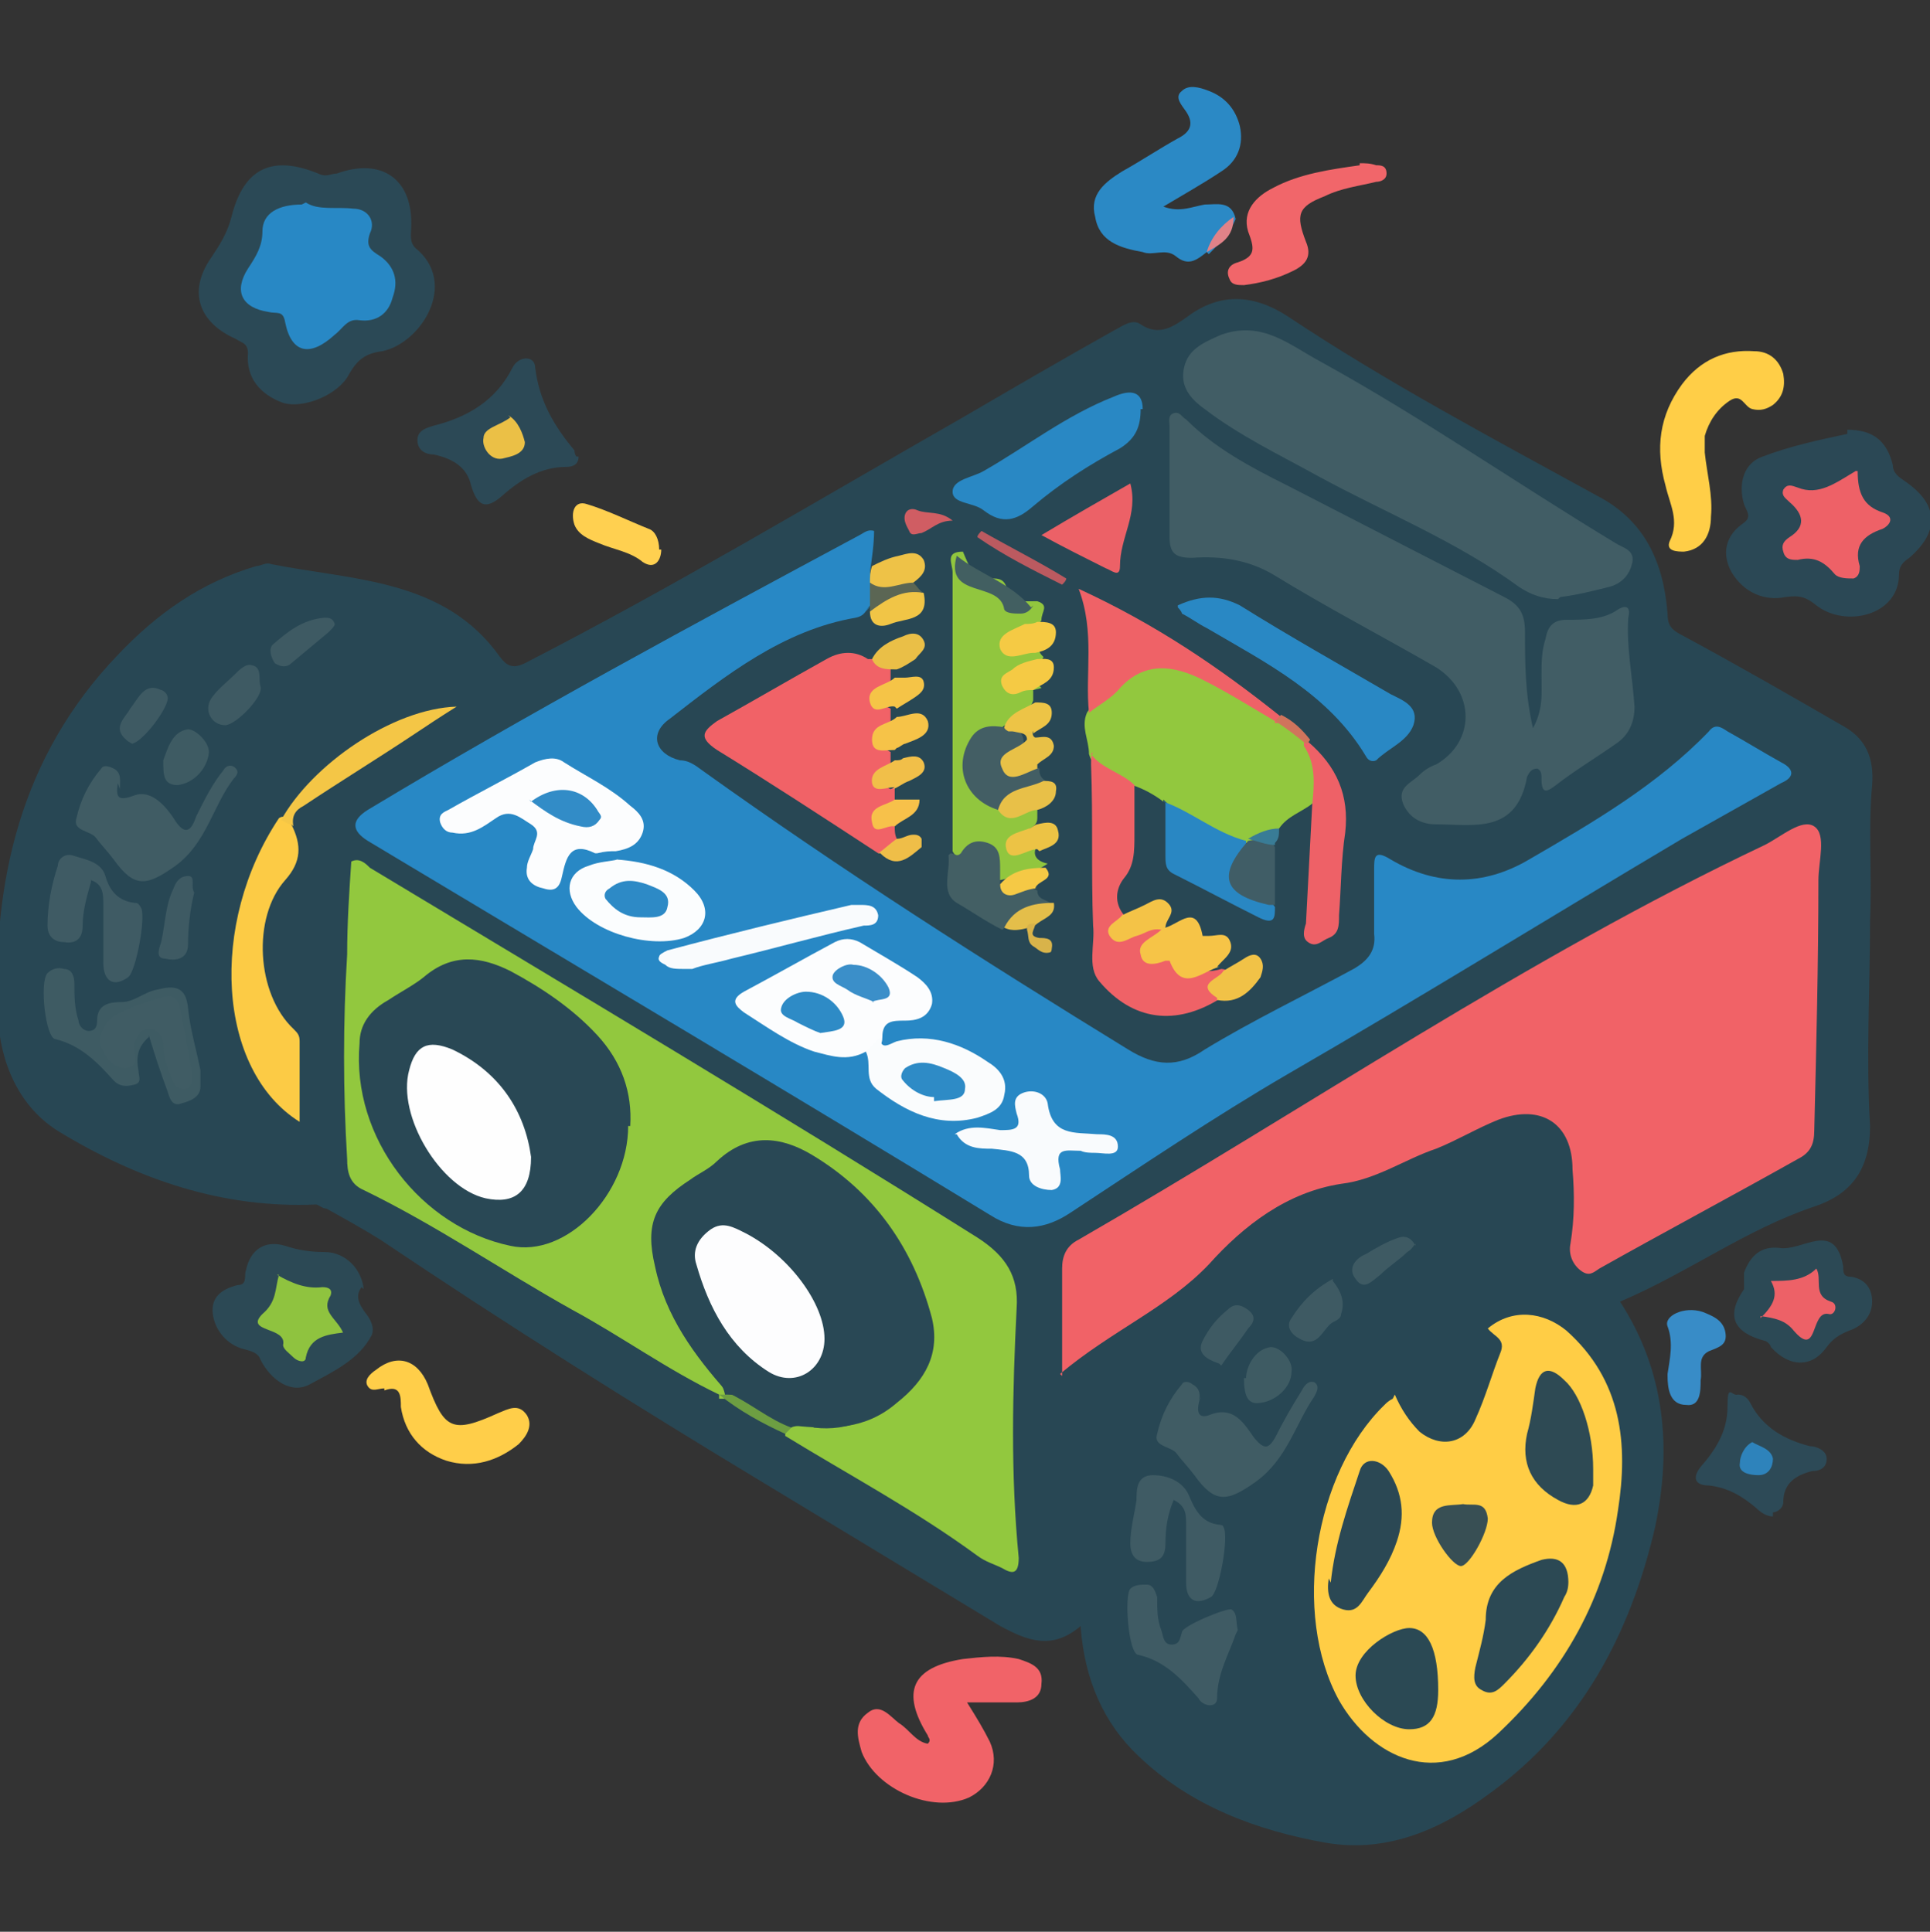 <?xml version="1.0" encoding="UTF-8"?>
<svg id="Layer_2" xmlns="http://www.w3.org/2000/svg" width="93.4" height="93.5" version="1.1" viewBox="0 0 93.4 93.5">
  <rect x="0" y="0" width="93.4" height="93.5" fill="#333333" stroke="none"/>
  <!-- Generator: Adobe Illustrator 29.5.1, SVG Export Plug-In . SVG Version: 2.1.0 Build 141)  -->
  <defs>
    <style>
      .st0 {
        fill: #388cc7;
      }

      .st1 {
        fill: #384f54;
      }

      .st2 {
        fill: #eec247;
      }

      .st3 {
        fill: #e8c147;
      }

      .st4 {
        fill: #f1c546;
      }

      .st5 {
        fill: #ffce49;
      }

      .st6 {
        fill: #397c96;
      }

      .st7 {
        fill: #f16368;
      }

      .st8 {
        fill: #2b89c5;
      }

      .st9 {
        fill: #2888c5;
      }

      .st10 {
        fill: #ef6267;
      }

      .st11 {
        fill: #425f61;
      }

      .st12 {
        fill: #ecc345;
      }

      .st13 {
        fill: #f1bf49;
      }

      .st14 {
        fill: #d05d63;
      }

      .st15 {
        fill: #edc446;
      }

      .st16 {
        fill: #405d66;
      }

      .st17 {
        fill: #2b4854;
      }

      .st18 {
        fill: #2b4954;
      }

      .st19 {
        fill: #f4c347;
      }

      .st20 {
        fill: #435f64;
      }

      .st21 {
        fill: #294855;
      }

      .st22 {
        fill: #2c4955;
      }

      .st23 {
        fill: #5b6654;
      }

      .st24 {
        fill: #ee6167;
      }

      .st25 {
        fill: #ffcd45;
      }

      .st26 {
        fill: #3f5b64;
      }

      .st27 {
        fill: #efbe48;
      }

      .st28 {
        fill: #2e4a54;
      }

      .st29 {
        fill: #e18288;
      }

      .st30 {
        fill: #f16267;
      }

      .st31 {
        fill: #3b8fc9;
      }

      .st32 {
        fill: #f5c945;
      }

      .st33 {
        fill: #8fc33f;
      }

      .st34 {
        fill: #2d4a57;
      }

      .st35 {
        fill: #405c64;
      }

      .st36 {
        fill: #d0745c;
      }

      .st37 {
        fill: #6d9e42;
      }

      .st38 {
        fill: #2987c3;
      }

      .st39 {
        fill: #f1c247;
      }

      .st40 {
        fill: #2c4956;
      }

      .st41 {
        fill: #fbfdfe;
      }

      .st42 {
        fill: #2d8ac6;
      }

      .st43 {
        fill: #92c83e;
      }

      .st44 {
        fill: #2988c4;
      }

      .st45 {
        fill: #f6c447;
      }

      .st46 {
        fill: #415d65;
      }

      .st47 {
        fill: #ed6167;
      }

      .st48 {
        fill: #eabf47;
      }

      .st49 {
        fill: #ffce47;
      }

      .st50 {
        fill: #fafcfd;
      }

      .st51 {
        fill: #e4be4a;
      }

      .st52 {
        fill: #d8b34a;
      }

      .st53 {
        fill: #f5c447;
      }

      .st54 {
        fill: #284754;
      }

      .st55 {
        fill: #ffd050;
      }

      .st56 {
        fill: #fdfdfe;
      }

      .st57 {
        fill: #fccb45;
      }

      .st58 {
        fill: #f9fbfd;
      }

      .st59 {
        fill: #f4c646;
      }

      .st60 {
        fill: #2b4956;
      }

      .st61 {
        fill: #ec6167;
      }

      .st62 {
        fill: #f5ca44;
      }

      .st63 {
        fill: #2e83bb;
      }

      .st64 {
        fill: #2b4855;
      }

      .st65 {
        fill: #435e64;
      }

      .st66 {
        fill: #328cc7;
      }

      .st67 {
        fill: #fefefe;
      }

      .st68 {
        fill: #3e5a63;
      }

      .st69 {
        fill: #f6c348;
      }

      .st70 {
        fill: #f7c14a;
      }

      .st71 {
        fill: #bb5a60;
      }

      .st72 {
        fill: #2c4954;
      }

      .st73 {
        fill: #3e5b63;
      }

      .st74 {
        fill: #fcfdfe;
      }

      .st75 {
        fill: #91c63e;
      }

      .st76 {
        fill: #f1666a;
      }

      .st77 {
        fill: #e8c048;
      }

      .st78 {
        fill: #ebc046;
      }

      .st79 {
        fill: #2e8bc6;
      }
    </style>
  </defs>
  <g id="Layer_1-2">
    <g>
      <path class="st54" d="M52.3,78.7c-1.4,1.2-2.6.7-3.9,0-3.8-2.3-7.6-4.6-11.4-6.9-6.3-3.8-12.5-7.7-18.6-11.8-.8-.5-1.7-1-2.6-1.5-.2,0-.4-.2-.5-.2-4.5.2-8.6-1.2-12.4-3.5-2-1.2-2.9-3.4-3-5.6-.3-6.5,1.1-12.6,5.8-17.5,1.9-2,4-3.5,6.7-4.3.2,0,.5-.2.7-.1,4,.8,8.4.7,11.1,4.5.3.4.6.6,1.2.3,7.2-3.7,14.2-7.9,21.2-11.9,2.4-1.4,4.8-2.8,7.3-4.2.4-.2.9-.6,1.3-.3.9.6,1.6.1,2.3-.4,1.5-1.1,3.1-1.1,4.8,0,4.8,3.2,9.9,5.9,15,8.7,2.3,1.2,3.2,3.2,3.4,5.7,0,.6.2.8.8,1.1,2.6,1.4,5.2,2.9,7.8,4.4,1,.6,1.4,1.5,1.3,2.8-.2,2.1,0,4.3-.1,6.5,0,3.3-.2,6.7,0,10,0,2.1-.9,3.3-2.7,3.9-3.3,1.1-6.1,3.2-9.4,4.6,2.2,3.4,2.5,7.1,1.7,10.9-1.2,5.2-3.6,9.7-8,12.9-2.3,1.7-4.9,2.9-7.9,2.4-3.4-.6-6.6-1.8-9.1-4.2-1.7-1.6-2.6-3.7-2.8-6.2h0Z"/>
      <path class="st60" d="M19.9,11c0,.3-.1.7.2,1,2.1,1.7.3,4.6-1.6,5-.8.1-1.2.4-1.6,1.1-.5,1-2.2,1.7-3.2,1.4-1.1-.4-1.8-1.2-1.7-2.4,0-.5-.3-.5-.6-.7-1.8-.8-2.3-2.3-1.2-3.9.4-.6.8-1.2,1-2,.6-2.4,2-3,4.2-2.1.4.2.6,0,.9,0,2.2-.8,3.7.3,3.6,2.6h0Z"/>
      <path class="st64" d="M89.4,20.8c1.2,0,1.9.5,2.2,1.7,0,.4.3.6.6.8,1.6,1.1,1.7,2.4.2,3.7-.3.2-.5.4-.5.8,0,2-2.6,2.6-4,1.5-.5-.4-.8-.5-1.5-.4-1,.2-2-.2-2.6-1.2-.5-.9-.3-1.8.6-2.4.4-.3.1-.6,0-.9-.3-1,0-2,.9-2.3,1.3-.5,2.7-.8,4.1-1.1h0Z"/>
      <path class="st7" d="M46.8,82.4c.5.8.8,1.3,1.1,1.9.5,1.1,0,2.2-1,2.7-1.8.8-4.5-.4-5.2-2.2-.2-.7-.4-1.4.3-1.9.6-.5,1.1.2,1.5.5.5.3.8.9,1.4,1,.2-.2,0-.3,0-.4-1.3-2.1-.8-3.3,1.7-3.7.9-.1,1.8-.2,2.7,0,.6.2,1.2.4,1.1,1.2,0,.7-.6.9-1.2.9-.7,0-1.5,0-2.4,0h0Z"/>
      <path class="st8" d="M58.4,12.2c-.5.4-.9.7-1.5.2-.5-.4-1.1,0-1.6-.2-1.1-.2-2.1-.5-2.3-1.7-.3-1.1.5-1.7,1.3-2.2.9-.5,1.8-1.1,2.7-1.6.6-.3.8-.7.4-1.3-.2-.3-.6-.7-.2-1,.3-.3.8-.2,1.3,0,.8.3,1.3.9,1.5,1.7.2.9-.1,1.7-.9,2.2-.9.6-1.8,1.1-2.8,1.7.8.3,1.4,0,2-.1.6,0,1.3-.2,1.5.7-.3.7-.8,1.2-1.3,1.7h0Z"/>
      <path class="st22" d="M17.5,62.3c-.4.5,0,1,.3,1.4.2.3.3.6.2.9-.6,1.2-1.9,1.8-3,2.4-.9.5-1.9-.2-2.4-1.2-.1-.3-.4-.4-.8-.5-.8-.2-1.4-.9-1.5-1.7-.1-.8.4-1.2,1.2-1.4.5,0,.3-.5.4-.7.2-1,.9-1.5,1.9-1.2.6.2,1.2.3,1.9.3,1,0,1.8.8,1.9,1.8h0Z"/>
      <path class="st49" d="M82.5,21.9c.1,1,.4,2.1.3,3.1,0,.9-.4,1.6-1.3,1.7-.3,0-.9,0-.7-.5.5-1,0-1.8-.2-2.7-.5-1.8-.3-3.4.8-4.9.9-1.2,2.1-1.7,3.5-1.6.7,0,1.2.4,1.4,1.1.1.6,0,1.1-.5,1.5-.3.2-.6.3-1,.2-.4-.1-.5-.8-1.1-.4-.6.4-1,1-1.2,1.7,0,.2,0,.4,0,.6h0Z"/>
      <path class="st40" d="M28,22.1c0,.4-.3.5-.6.5-1.2,0-2.2.6-3.1,1.4-.8.7-1.2.5-1.5-.5-.2-.9-.9-1.3-1.8-1.5-.4,0-.8-.2-.8-.7s.5-.6.8-.7c1.6-.4,3-1.2,3.8-2.8.3-.6,1.1-.6,1.1,0,.2,1.6.9,2.8,1.9,4,0,0,0,.2.1.3Z"/>
      <path class="st22" d="M84.4,62.1c0-.2,0-.3,0-.5.3-.8.8-1.3,1.7-1.2,1.1.2,2.7-1.4,3.1.9,0,.3,0,.5.4.5.6.1,1,.5,1,1.2,0,.7-.5,1.2-1.1,1.4-.5.2-.8.4-1.1.8-.7,1-1.8,1-2.7,0,0-.1-.2-.3-.3-.3-1.5-.4-1.9-1.2-1-2.5,0,0,0-.3,0-.5h0Z"/>
      <path class="st34" d="M85.8,73.4c-.3,0-.6-.2-.8-.4-.7-.6-1.4-1-2.3-1.1-.7,0-.8-.4-.4-.9.7-.8,1.3-1.7,1.3-2.9s.2-.5.5-.6c.3,0,.5.2.6.4.6,1.2,1.7,1.8,2.9,2.1.3,0,.8.2.8.6,0,.5-.4.6-.7.6-.8.2-1.4.6-1.4,1.5,0,.3-.3.5-.5.5h0Z"/>
      <path class="st76" d="M65.8,7.9c.3,0,.5,0,.8.1.2,0,.5,0,.5.4,0,.3-.3.4-.5.4-.8.2-1.7.3-2.5.7-1.3.5-1.4.9-.9,2.2.3.7,0,1.1-.6,1.4-.8.4-1.6.6-2.4.7-.3,0-.6,0-.7-.3-.2-.4,0-.7.4-.8.9-.3.8-.7.5-1.5-.3-1,.4-1.7,1.2-2.1,1.3-.7,2.8-.9,4.2-1.1h0Z"/>
      <path class="st5" d="M18.6,67.2c-.3,0-.6.2-.8-.1-.2-.3.1-.6.4-.8,1-.8,2-.5,2.5.7.8,2.2,1.2,2.4,3.4,1.4.5-.2,1-.5,1.4.1.3.5,0,1-.4,1.4-1,.8-2.2,1.2-3.5.8-1.2-.4-2-1.3-2.2-2.6,0-.5,0-1.1-.8-.8h0Z"/>
      <path class="st0" d="M80.7,66.5c.1-.7.3-1.5,0-2.3-.2-.5.8-1,1.7-.7.5.2,1,.4,1.1,1,.1.6-.3.7-.8.9-.6.3-.3.9-.4,1.4,0,.5,0,1.3-.7,1.2-.8,0-.9-.8-.9-1.4Z"/>
      <path class="st55" d="M32,26.6c0,.5-.3,1-.9.6-.6-.5-1.4-.6-2.1-.9-.5-.2-1-.4-1.2-.9-.2-.6,0-1.2.6-1,1,.3,2,.8,3,1.2.3.1.5.5.5,1Z"/>
      <path class="st29" d="M58.4,12.2c.2-.7.7-1.3,1.3-1.7,0,1-.6,1.3-1.3,1.7Z"/>
      <path class="st9" d="M42.1,29.3c-.2.2-.2.5-.7.6-3.5.6-6.3,2.8-9,4.9-1,.7-.7,1.7.5,2,.4,0,.7.2,1.1.5,6.7,4.8,13.6,9.2,20.6,13.5,1.3.8,2.4.9,3.7,0,2.3-1.4,4.8-2.6,7.2-3.9.7-.4,1.1-.9,1-1.7,0-1,0-2.1,0-3.1,0-.6,0-1,.8-.5,2.2,1.3,4.5,1.3,6.7,0,3.1-1.8,6.2-3.6,8.7-6.2.3-.4.6-.2.9,0,.9.5,1.7,1,2.6,1.5.6.3.7.7,0,1-1.6.9-3.2,1.8-4.8,2.7-6.4,3.8-12.7,7.7-19.1,11.4-3.6,2.1-7,4.4-10.5,6.7-1.2.8-2.5,1-3.9.1-10-6.1-20.1-12.1-30.1-18.1-.8-.5-.8-1,0-1.5,7.8-4.7,15.8-9,23.8-13.3.2-.1.4-.3.7-.2,0,.6-.1,1.3-.2,2,.1.3.1.6.1.9,0,.4,0,.7-.3,1Z"/>
      <path class="st30" d="M51.4,66.6v-5.2c0-.6.2-1.1.8-1.4,11.1-6.4,21.6-13.6,33.2-19.1.8-.4,1.8-1.3,2.4-.9.6.4.2,1.7.2,2.6,0,4-.1,8-.2,12.1,0,.7-.2,1.1-.8,1.4-3.2,1.8-6.4,3.5-9.6,5.3-.3.2-.5.4-.9.1-.4-.3-.6-.8-.5-1.3.2-1.2.2-2.4.1-3.6,0-2.2-1.5-3.2-3.6-2.4-1,.4-2,1-3,1.4-1.5.5-2.9,1.5-4.6,1.7-2.6.4-4.7,2-6.4,3.9-2,2.1-4.7,3.2-7.2,5.3h0Z"/>
      <path class="st43" d="M34.8,67.5c-2.5-1.2-4.7-2.8-7.1-4.1-3.4-1.9-6.6-4.1-10.1-5.8-.7-.3-.8-.9-.8-1.5-.2-3.3-.2-6.6,0-9.9,0-1.5.1-3,.2-4.5.4-.2.7.1.9.3,9.8,5.9,19.7,11.8,29.4,17.9,1.4.9,2,1.9,1.9,3.4-.2,4-.3,8,.1,12.1,0,.8-.3.8-.8.5-.4-.2-.8-.3-1.2-.6-3-2.2-6.2-3.9-9.3-5.8,0-.2,0-.3.2-.4.4-.1.8-.2,1.2,0,1.7.2,3-.5,4.2-1.6.9-.8,1.3-1.9,1.1-3-.8-3.7-2.8-6.5-6.2-8.3-1.2-.6-2.4-.6-3.5.3-.5.4-1,.8-1.6,1.1-1.5.8-1.8,2-1.6,3.5.3,1.9,1.2,3.4,2.3,4.9.4.5,1,1,1,1.7,0,0-.2,0-.3,0h0Z"/>
      <path class="st46" d="M74.1,35.4c.6-1,.5-1.8.5-2.7,0-.6,0-1.2.2-1.8.1-.6.4-.9,1-.9.9,0,1.8,0,2.5-.5.5-.3.6,0,.5.4-.1,1.4.2,2.8.3,4.3,0,.8-.3,1.4-.9,1.8-1,.7-2,1.3-2.9,2-.4.3-.7.5-.7-.3,0-.2,0-.4-.2-.5-.3,0-.4.2-.5.4-.5,2.8-2.6,2.3-4.4,2.3-.7,0-1.3-.3-1.6-1-.3-.8.4-1,.8-1.4.2-.2.5-.4.8-.5,1.9-1.1,1.9-3.5,0-4.7-2.6-1.5-5.3-2.9-7.9-4.5-1.2-.7-2.5-.9-3.9-.8-.8,0-1.1-.2-1.1-1,0-1.8,0-3.5,0-5.3,0-.3-.1-.6.2-.7.3-.1.4.2.6.3,1.4,1.4,3.1,2.3,4.9,3.2,3.5,1.8,7,3.6,10.5,5.4.8.4,1,.9,1,1.7,0,1.5,0,3,.4,4.7h0Z"/>
      <path class="st25" d="M67.5,67.5c.3.7.7,1.3,1.2,1.8,1,.8,2.2.6,2.7-.6.5-1.1.8-2.2,1.2-3.2.3-.7-.3-.8-.6-1.2,1.2-1,2.7-.8,3.8.1,2.7,2.4,3,5.5,2.5,8.7-.6,4.2-2.6,7.8-5.8,10.8-2.9,2.7-6.1,1.2-7.7-1.6-2.3-4.2-1.2-11,2.2-14.3.1-.1.2-.2.4-.3h0Z"/>
      <path class="st46" d="M75.4,29c-.7,0-1.3-.2-1.9-.6-3-2.2-6.5-3.6-9.8-5.4-1.8-1-3.7-1.9-5.4-3.2-.7-.5-1.2-1.1-1-2,.2-.9.9-1.2,1.8-1.6,2-.7,3.3.5,4.8,1.3,4.9,2.7,9.5,5.9,14.3,8.8.3.2.9.3.8.9-.1.5-.4,1-1.1,1.2-.8.2-1.6.4-2.4.5h0Z"/>
      <path class="st43" d="M56.3,38.8c-.4-.3-.9-.6-1.5-.8-.9-.3-1.8-.5-2.1-1.5,0-.7-.4-1.3-.1-2,1.4-2.3,3.2-2.9,5.6-1.9,1.2.5,2.3,1.4,3.5,2.1.6.5,1.2.9,1.7,1.4.6.9.8,1.9.1,2.8-.5.4-1.2.6-1.6,1.2-.4.4-.9.5-1.4.7-.1,0-.2,0-.3,0-1.4-.5-2.8-1-3.9-2.1h0Z"/>
      <path class="st30" d="M43.3,38.1c0,.2,0,.4,0,.6,0,.1,0,.2-.2.3-.8.5-.3.7.2,1,0,.2,0,.4.1.6,0,.5-.5.6-.9.7-2.6-1.7-5.2-3.4-7.8-5-.9-.6-.7-.9,0-1.4,1.8-1,3.5-2,5.3-3,.7-.4,1.4-.4,2,0,.4,0,.9,0,1.1.5,0,.1,0,.3,0,.4,0,.2,0,.3-.2.4-.9.5-.4.8.2,1.1v.5c0,.2,0,.3-.2.4-.8.5-.4.9.2,1.2,0,.2,0,.3,0,.4,0,.2,0,.3-.2.4-.8.5-.2.8.2,1h0Z"/>
      <path class="st75" d="M50,33.4v.5c-.2.7-1,.9-1.5,1.3-.9.1-1.5.6-1.6,1.6-.1,1.1.5,1.7,1.4,2.1.5.6,1.3-.2,1.9.2,0,.2,0,.4,0,.5,0,.6-.8.5-1,1,.3.4.8,0,1,.3-.3.5,0,.8.5.9-.7.5-1.5.6-2.3.8-.3-.2-.3-.5-.3-.8-.2-1.1-.4-1.2-1.3-.6-.3.2-.5.4-.7,0,0-4.5,0-9,0-13.5,0-.4-.4-1,.5-1,.3.7.5,1.4,1.5,1.3.3,0,.5.1.6.4.2.8.8.7,1.5.7.6.2.2.5.2.9,0,.1-.2.2-.2.2-.4.2-1,.3-1,.9,0,.5.8,0,1.1.4,0,.1.1.2.2.3-.2.5-1.1.4-1.2,1.1.3.4.8,0,1.1.4h0Z"/>
      <path class="st10" d="M52.8,36.5c.5.7,1.5.9,2.1,1.5,0,.8,0,1.6,0,2.4s0,1.5-.5,2.1c-.4.5-.5,1.2,0,1.8-.1.6-.2,1.1.7.7.4-.2.8-.5,1.3,0,0,.5-.6.6-.6,1.1,1.1.4,2,1.2,3.3.8,0,0,.2,0,.3.1,0,.5-.5.8-.3,1.3-2.2,1.4-4.3,1.1-5.9-.8-.6-.7-.2-1.8-.3-2.7-.1-2.6,0-5.2-.1-7.8,0-.2,0-.4.1-.6Z"/>
      <path class="st57" d="M14.1,39.9c.5,1,.5,1.8-.3,2.7-1.6,1.8-1.4,5.5.4,7.2.2.2.3.3.3.6v3.9c-4-2.5-4.4-9.6-1-14.7.3-.2.4.1.5.2Z"/>
      <path class="st44" d="M57,29.3c1.1-.5,2-.5,3,0,2.4,1.5,4.9,2.9,7.3,4.3.6.3,1.4.6,1.1,1.5-.3.8-1.2,1.1-1.8,1.7-.2.1-.4,0-.5-.2-1.8-3-4.8-4.5-7.7-6.2-.4-.2-.8-.5-1.2-.7,0,0,0-.1-.2-.3h0Z"/>
      <path class="st44" d="M55.2,19.8c0,.8-.2,1.4-1,1.9-1.5.8-2.9,1.7-4.2,2.8-.8.7-1.5.9-2.4.2-.5-.4-1.5-.3-1.5-.9,0-.6,1-.7,1.5-1,2.1-1.2,4-2.7,6.3-3.6.9-.4,1.4-.2,1.4.6h0Z"/>
      <path class="st35" d="M5.7,37.9c-.1.7,0,.9.8.6.8-.3,1.5.5,1.9,1.1.6,1,.9.5,1.1-.1.4-.8.8-1.6,1.3-2.2.1-.2.3-.3.5-.2.3.2.2.4,0,.6-1,1.3-1.3,3.1-2.8,4.2-1.4,1-2,1.1-3-.3-.3-.4-.6-.7-.9-1.1-.3-.3-1.1-.3-.9-.9.2-.9.6-1.7,1.2-2.4.1-.2.4-.1.6,0,.4.2.3.6.3,1h0Z"/>
      <path class="st35" d="M58.1,67.6c-.2.6-.2,1.1.4.9,1.2-.5,1.7.4,2.2,1.1.5.6.7.5,1,0,.4-.8.8-1.5,1.3-2.3.1-.2.3-.5.6-.4.3.2.1.5,0,.7-.9,1.3-1.3,3-2.8,4.1-1.4,1-2,1.1-3-.3-.3-.4-.6-.7-.9-1.1-.3-.3-1.1-.3-.9-.9.2-.9.6-1.7,1.2-2.4.1-.2.4-.1.5,0,.4.2.4.6.3.8h0Z"/>
      <path class="st10" d="M61.7,34.9c-1.2-.7-2.3-1.4-3.5-2-1.4-.7-2.8-.9-4,.4-.4.5-1,.8-1.5,1.2-.2-1.9.3-3.9-.5-6,3.7,1.7,6.8,3.8,9.8,6.2,0,.2,0,.3-.3.3Z"/>
      <path class="st73" d="M7.2,50.2c-.6.5-.6,1.1-.5,1.6,0,.3.2.6-.2.7s-.7.1-1-.2c-.8-.9-1.6-1.7-2.8-2-.5,0-.8-2.8-.4-3.2.2-.2.5-.3.8-.2.4,0,.5.4.5.7,0,.6,0,1.2.2,1.8,0,.2.2.5.5.5.3,0,.4-.2.4-.5,0-.8.6-.9,1.2-.9s1.1-.5,1.7-.6c.8-.2,1.4-.2,1.5.9.1,1,.4,2,.6,3,0,.3,0,.6,0,.8,0,.5-.5.7-.9.8-.5.2-.6-.3-.7-.6-.3-.8-.6-1.7-.9-2.7h0Z"/>
      <path class="st26" d="M59.8,79.1c-.3.9-.9,1.9-.9,3.1,0,.5-.7.4-.9,0-.8-.9-1.6-1.8-2.9-2.1-.5,0-.7-2.9-.4-3.2.2-.2.5-.2.8-.2.3,0,.4.3.5.6,0,.6,0,1.1.2,1.6.1.3.1.7.5.7s.4-.3.5-.6c0-.3,2.2-1.2,2.4-1.1.3.2.2.6.3,1h0Z"/>
      <path class="st24" d="M63.5,39c.1-1,.2-2-.4-2.9,0-.2,0-.3.2-.2,1.4,1.2,2,2.6,1.8,4.4-.2,1.3-.2,2.7-.3,4,0,.5,0,.9-.5,1.1-.3.1-.6.5-1,.2-.3-.2-.2-.6-.1-.9.1-1.9.2-3.8.3-5.7h0Z"/>
      <path class="st38" d="M56.3,38.8c1.4.5,2.5,1.5,4,1.9,0,.2,0,.4-.1.6-.6,1.3-.5,1.6.8,2.1.2.1.5.2.7.5,0,.5,0,.9-.8.5-1.4-.7-2.7-1.4-4.1-2.1-.4-.2-.4-.5-.4-.9,0-.9,0-1.7,0-2.6h0Z"/>
      <path class="st26" d="M4.4,42.7c-.2.7-.4,1.4-.4,2.1,0,.6-.3.9-.9.8-.5,0-.8-.3-.8-.8,0-1,.2-2,.5-2.9,0-.3.3-.6.7-.5.6.2,1.4.3,1.6,1,.2.7.6,1.2,1.4,1.3.1,0,.2,0,.3.2.3.3-.2,3.1-.6,3.4-.7.5-1.2.2-1.2-.7,0-.9,0-1.8,0-2.8,0-.5,0-1-.6-1.2h0Z"/>
      <path class="st26" d="M56.8,72.6c-.3.7-.4,1.4-.4,2.1,0,.6-.2.9-.9.9-.6,0-.8-.4-.8-.9,0-.7.2-1.4.3-2.1,0-.5,0-1.2.8-1.2.7,0,1.4.3,1.7.9.3.7.6,1.4,1.5,1.5,0,0,.2,0,.2.1.3.4-.2,3.2-.6,3.4-.7.4-1.2.2-1.2-.7,0-.9,0-1.8,0-2.8,0-.5,0-.9-.6-1.2h0Z"/>
      <path class="st20" d="M46,41.3c.2,0,.3.2.5,0,.3-.5.7-.7,1.3-.5.6.2.6.7.6,1.3,0,.3,0,.5,0,.8.6.4,1.2-.1,1.8.2,0,.5.5.4.7.7-.7.5-1.7.6-2.4,1.2-.8-.4-1.5-.9-2.2-1.3-.8-.5-.3-1.5-.4-2.3h0Z"/>
      <path class="st61" d="M50.4,25.9c1.5-.9,2.9-1.7,4.3-2.5.4,1.5-.5,2.6-.5,4,0,.6-.4.2-.7.1-1-.5-2-1-3.1-1.6Z"/>
      <path class="st65" d="M48.3,39.2c-1.6-.5-2.2-2.1-1.3-3.5.4-.6,1-.6,1.6-.5.2,0,.3,0,.5,0,.6.4.6,1-.1,1.8.4.4.9,0,1.3.2,0,.2,0,.4.3.6-.5.8-1.6.8-2.2,1.4Z"/>
      <path class="st59" d="M14.1,39.9c-.2,0-.4-.2-.5-.2,1.5-2.7,5.4-5.4,8.5-5.5-.8.5-1.4.9-2,1.3-1.8,1.2-3.6,2.3-5.4,3.5-.4.2-.6.5-.5,1h0Z"/>
      <path class="st45" d="M59,46.8c-.8.2-1.8,1.3-2.4-.3,0,0-.1,0-.2,0-.5.2-1.1.3-1.2-.3-.2-.6.6-.8,1-1.2,0,0,0-.1.2-.1.7-.2,1.5-1.2,1.8.4,0,0,.2,0,.3,0,.4,0,.8-.2,1,.2.3.6-.3.9-.6,1.3h0Z"/>
      <path class="st16" d="M61.7,43.8c-.1,0-.2,0-.3,0-2.2-.5-2.5-1.4-1-3.1h0c.5-.1,1-.2,1.3.3,0,1,0,1.9,0,2.9h0Z"/>
      <path class="st68" d="M10.9,35.1c-.7,0-1.1-.8-.6-1.4.3-.4.7-.7,1-1s.6-.6.9-.5c.5.1.3.7.4,1,.2.5-1.2,1.9-1.7,1.9h0Z"/>
      <path class="st68" d="M64.5,62c.4.5.6,1,.4,1.6,0,.2-.2.3-.4.4-.5.3-.7,1.3-1.6.8-.4-.2-.7-.6-.4-1,.5-.8,1.1-1.4,2-1.9h0Z"/>
      <path class="st68" d="M9.4,43.2c-.2.8-.3,1.7-.3,2.5,0,.8-.7.8-1.1.7-.5,0-.3-.5-.2-.8.2-.9.2-1.8.6-2.6.1-.3.3-.6.7-.6.4,0,.1.5.3.8h0Z"/>
      <path class="st73" d="M60.3,66.7c0-.5.4-1.4,1.2-1.5.5,0,1.1.7,1,1.2,0,.7-.7,1.4-1.5,1.5-.6.1-.8-.3-.8-1.2Z"/>
      <path class="st73" d="M7.9,36.8c.2-.5.4-1.4,1.2-1.5.4,0,1.1.7,1,1.2-.1.7-.7,1.4-1.5,1.5-.7,0-.7-.5-.7-1.2Z"/>
      <path class="st68" d="M59,66c-.6-.2-1.1-.5-.8-1.1.3-.6.7-1.1,1.2-1.5.3-.3.6-.3,1,0,.4.3.3.6,0,.9-.4.6-.9,1.2-1.3,1.8h0Z"/>
      <path class="st68" d="M6.4,36c0,0-.2-.1-.3-.2-.7-.6,0-1.1.2-1.5.4-.5.7-1.3,1.5-.9.1,0,.3.2.3.3.2.4-1.3,2.4-1.8,2.3h0Z"/>
      <path class="st68" d="M16.2,30.2c0,.1-.1.2-.3.4-.6.5-1.2,1-1.8,1.5-.2.2-.5.2-.8,0-.2-.3-.3-.7-.1-.9.7-.6,1.4-1.2,2.5-1.3.2,0,.4,0,.5.3h0Z"/>
      <path class="st68" d="M68.5,60.2c-.1.1-.2.3-.4.4-.4.4-.9.7-1.3,1.1-.4.3-.8.8-1.2.2-.4-.5,0-1,.5-1.2.5-.3,1-.6,1.6-.8.3-.1.6,0,.8.4Z"/>
      <path class="st39" d="M58.9,48.3c-1.1-.7.1-.9.3-1.3.3-.2.7-.4,1-.6.3-.2.6-.3.8,0,.2.3.1.6,0,.9-.5.7-1.1,1.3-2.1,1.1h0Z"/>
      <path class="st19" d="M56.4,44.9c0,0-.1,0-.2.1-.5-.1-.8.2-1.2.3-.4.1-.9.6-1.3,0-.3-.5.4-.7.6-1,.4-.2.7-.3,1.1-.5.4-.2.8-.5,1.2,0,.3.4-.2.7-.2,1.1h0Z"/>
      <path class="st3" d="M50.2,37.2c-.6.2-1.4.8-1.7,0-.4-.8.8-.9,1.2-1.4,0-.5-.7-.2-.9-.6.4-.4.8-.4,1.2,0,0,.2-.1.4.1.5.3,0,.8-.2.9.4,0,.5-.5.6-.8.9h0Z"/>
      <path class="st62" d="M50,31.6c-.5,0-1.3.5-1.6-.2-.2-.7.6-.9,1.2-1.2.2,0,.4,0,.6-.1.4,0,.9,0,.9.5,0,.7-.5.9-1,1Z"/>
      <path class="st11" d="M50,29.3c-.1.2-.3.4-.6.4-.3,0-.7,0-.8-.2-.2-1.4-2.9-.5-2.3-2.6,1.1.9,2.6,1.3,3.6,2.5h0Z"/>
      <path class="st2" d="M42.1,28.2c0-.3,0-.5.1-.8.4-.2.8-.4,1.3-.5.4-.1.9-.3,1.2.2.2.5-.1.8-.5,1.1-.7.7-1.4.8-2.1,0Z"/>
      <path class="st77" d="M48.3,39.2c.3-1.1,1.4-1,2.2-1.4.3,0,.7,0,.6.5,0,.5-.5.8-.9.9-.6,0-1.3.9-1.9,0h0Z"/>
      <path class="st69" d="M43.3,36.3c-.5,0-1.1.2-1.1-.5,0-.8.8-.7,1.2-1.1.5,0,1.2-.5,1.5.2.2.7-.6.9-1.1,1.1-.1,0-.3.2-.4.2h0Z"/>
      <path class="st4" d="M44.7,28.7c.3,1.4-.9,1.2-1.6,1.5-.5.2-1,.1-1-.6.7-1,1.4-1.3,2.6-.9Z"/>
      <path class="st62" d="M50,33.4c-.2,0-.4,0-.6.1-.4.2-.7.1-.9-.3-.2-.5.2-.6.5-.8.3-.3.8-.4,1.2-.5.3,0,.8-.1.8.4,0,.7-.6.8-1,1.1h0Z"/>
      <path class="st13" d="M43.3,38.1c-.4,0-1,.3-1.1-.2-.1-.7.7-.8,1.1-1.1.2,0,.3,0,.4-.1.4-.1.8-.2,1,.2.2.5-.3.7-.7.9-.3.1-.5.3-.8.4h0Z"/>
      <path class="st12" d="M50.2,41.1c-.5,0-1.3.7-1.5,0-.2-.7.6-.8,1.1-1,.1,0,.3-.2.4-.2.4-.1.9-.2,1,.3.2.7-.5.8-.9,1Z"/>
      <path class="st53" d="M43.3,34.2c-.4-.1-1,.5-1.2-.2-.2-.8.8-.8,1.2-1.2.2,0,.3,0,.5,0,.3,0,.8-.2.9.2.1.4-.2.6-.5.8-.3.2-.5.3-.8.5h0Z"/>
      <path class="st48" d="M43.3,32.4c-.4,0-.9,0-1.1-.5.3-.6.9-.9,1.5-1.1.4-.2.8-.2,1,.2.2.4-.2.6-.4.9-.3.2-.6.4-.9.5h0Z"/>
      <path class="st15" d="M50,35.4c-.4,0-.8,0-1.2,0,0,0-.2-.1-.2-.2.2-.7,1-.9,1.5-1.2.4,0,.8,0,.8.5,0,.6-.5.7-.9,1Z"/>
      <path class="st70" d="M43.3,40c-.4-.1-1,.5-1.1-.2-.2-.8.7-.8,1.1-1.1h1.2c0,.8-.8.9-1.2,1.3Z"/>
      <path class="st32" d="M50.2,43c-.4,0-.8.2-1.1.3s-.7,0-.7-.5c.6-.7,1.4-.8,2.2-.8.5.6-.4.6-.5,1h0Z"/>
      <path class="st71" d="M51.4,28.3c-1.4-.7-2.8-1.4-4.1-2.3,0-.1.1-.2.2-.3,1.4.8,2.8,1.5,4.1,2.3,0,.1-.1.2-.2.3Z"/>
      <path class="st51" d="M48.6,44.9c.5-1,1.4-1.2,2.4-1.2.1.6-.4.7-.8,1-.1.1-.3.2-.4.2-.4.1-.8.2-1.2,0h0Z"/>
      <path class="st14" d="M46.1,25.2c-.7,0-1,.4-1.5.6-.2,0-.5.2-.6-.1-.1-.2-.3-.5-.2-.8.1-.3.4-.3.6-.2.5.2,1.1,0,1.7.5h0Z"/>
      <path class="st27" d="M42.5,41.3c.3-.2.6-.5.9-.7.3,0,.5-.2.8-.2.1,0,.3,0,.4.2,0,0,0,.3,0,.4-.6.5-1.2,1.1-2,.3Z"/>
      <path class="st23" d="M44.7,28.7c-1-.2-1.8.3-2.6.9,0,0,0-.2,0-.3,0-.4,0-.7,0-1.1.7.5,1.4,0,2.1,0,.2.2.3.4.5.5h0Z"/>
      <path class="st37" d="M34.8,67.5c.1,0,.3,0,.4,0,1.3,0,2.2.9,3.1,1.6,0,0-.2.2-.3.3-1.1-.5-2.2-1.1-3.2-1.9h0Z"/>
      <path class="st52" d="M49.7,44.9c0-.2.2-.2.4-.2,0,.3-.4.6.2.7.3,0,.7,0,.6.5,0,0,0,.2-.1.2-.4.1-.6-.2-.8-.3-.3-.2-.2-.5-.3-.8h0Z"/>
      <path class="st36" d="M63.4,35.8c0,0-.1.2-.2.2-.5-.4-1-.8-1.5-1.1,0,0,.2-.2.3-.3.6.3,1,.7,1.4,1.2h0Z"/>
      <path class="st6" d="M61.7,40.9c-.4,0-.9-.2-1.3-.3.5-.3,1-.5,1.5-.5,0,.3,0,.5-.2.7h0Z"/>
      <path class="st9" d="M14.8,9.8c.6.4,1.5.2,2.3.3.7,0,1.1.6.8,1.2-.2.6,0,.8.5,1.1.7.5.9,1.2.6,2-.2.8-.8,1.2-1.6,1.1-.6-.1-.8.4-1.2.7-1.2,1.1-2.1.9-2.4-.6-.1-.6-.4-.4-.8-.5-1.3-.2-1.7-1-1-2.1.4-.6.7-1.1.7-1.8,0-.9.8-1.3,1.9-1.3Z"/>
      <path class="st24" d="M89.9,22.8c0,1.1.3,1.7,1.2,2,.6.2.4.6,0,.8-.9.3-1.4.8-1.1,1.8,0,.2,0,.5-.3.6-.3,0-.7,0-.9-.2-.5-.6-1-.9-1.8-.7-.3,0-.6,0-.7-.4-.1-.3,0-.5.3-.7.8-.5.7-1.1,0-1.7-.2-.2-.4-.3-.3-.6.2-.3.4-.2.7-.1,1,.4,1.8-.2,2.8-.8h0Z"/>
      <path class="st33" d="M13.4,61.7c.7.4,1.4.7,2.2.6.3,0,.5.1.4.4-.5.8.3,1.1.6,1.8-.8.1-1.6.2-1.8,1.2,0,.3-.4.2-.6,0-.2-.2-.5-.4-.5-.6.2-.9-1.9-.6-1-1.5.7-.6.6-1.2.8-1.9h0Z"/>
      <path class="st78" d="M24.6,20.1c.5.3.7.9.8,1.3,0,.6-.7.7-1.1.8-.6.1-1-.6-.9-1,0-.5.8-.6,1.3-1Z"/>
      <path class="st47" d="M85.2,63.8c.6-.6.9-1.1.5-1.8.8,0,1.6,0,2.2-.6.3.5-.2,1.3.7,1.6.4.1.2.7-.1.6-.9-.2-.5,2.2-1.7.8-.4-.5-.9-.6-1.6-.7h0Z"/>
      <path class="st63" d="M84.8,69.8c.3.2.9.3,1,.8,0,.4-.2.8-.7.8-.4,0-1-.1-.9-.6,0-.3.2-.8.6-1Z"/>
      <path class="st74" d="M41.9,50.9c-.9.5-1.7.2-2.5,0-1.2-.4-2.3-1.2-3.4-1.9-.4-.3-.7-.6,0-1,1.5-.8,2.9-1.6,4.4-2.4.4-.2.8-.2,1.2,0,1,.6,1.9,1.1,2.8,1.7.4.3.8.7.7,1.3-.2.7-.8.8-1.3.8-.6,0-1.1,0-1.1.8,0,.4-.2.7-.7.7h0Z"/>
      <path class="st74" d="M28.8,41.3c-1.2-.6-1.4.2-1.6,1.1-.1.5-.3.8-.9.6-.5-.1-.9-.4-.8-1,0-.3.2-.6.3-.9,0-.4.5-.8-.1-1.2-.5-.3-1-.8-1.7-.3-.6.4-1.2.9-2.1.7-.3,0-.5-.2-.6-.5-.1-.4.2-.5.4-.6,1.4-.8,2.8-1.5,4.2-2.3.5-.2,1-.3,1.4,0,1.1.7,2.2,1.2,3.2,2.1.4.3.8.7.6,1.3-.2.6-.7.8-1.3.9-.3,0-.5,0-.9.1h0Z"/>
      <path class="st50" d="M41.9,50.9c.2-.2.5-.5.7-.7,0,.7.5.3.8.2,1.6-.4,3.1.1,4.4,1,.5.3,1,.8.8,1.6-.1.7-.7.9-1.3,1.1-1.9.5-3.5-.3-4.9-1.4-.6-.5-.2-1.2-.5-1.8h0Z"/>
      <path class="st41" d="M29.8,41.6c1.5.1,2.8.5,3.8,1.5.9.9.6,1.9-.5,2.3-1.6.5-4.2-.2-5.2-1.5-.6-.8-.4-1.7.6-2,.5-.2,1-.2,1.4-.3h0Z"/>
      <path class="st58" d="M46.2,54.9c.7-.5,1.5-.3,2.2-.2.6,0,1.1,0,.8-.8-.1-.4-.2-.8.3-1,.5-.2,1.1,0,1.2.5.2,1.6,1.3,1.4,2.4,1.5.4,0,1,0,1,.6,0,.5-.7.3-1.1.3-.2,0-.5,0-.7-.1-.7,0-1.3-.2-1,.9,0,.3.2.9-.4,1-.5,0-1.1-.2-1.1-.7,0-1.2-.9-1.2-1.8-1.3-.6,0-1.3,0-1.7-.7h0Z"/>
      <path class="st58" d="M33.2,46.9c-.5,0-.8,0-1-.2-.2-.1-.4-.2-.3-.4,0-.1.2-.2.4-.3,3-.8,5.9-1.5,8.9-2.2.1,0,.2,0,.4,0,.4,0,.8,0,.9.5,0,.5-.4.5-.7.5-2.2.5-4.3,1.1-6.4,1.6-.7.2-1.4.3-1.9.5h0Z"/>
      <path class="st21" d="M38.3,69.1c-1.1-.4-2-1.2-3.1-1.7-1.6-1.8-3-3.7-3.5-6.1-.5-2.1,0-3.1,1.7-4.2.4-.3.9-.5,1.3-.9,1.5-1.4,3.1-1.2,4.6-.3,3,1.8,4.9,4.5,5.8,7.9.4,1.7-.3,3-1.7,4.1-1.5,1.3-3.2,1.3-5,1.1h0Z"/>
      <path class="st21" d="M30.4,54.5c0,3.3-3,6.4-5.7,5.8-4.3-.9-7.7-5.2-7.3-9.8,0-.9.5-1.6,1.4-2.1.6-.4,1.2-.7,1.7-1.1,1.4-1.2,2.8-1,4.2-.3,1.5.8,3,1.8,4.2,3.1s1.7,2.8,1.6,4.4h0Z"/>
      <path class="st72" d="M75.9,76.5c0,.2,0,.5-.2.8-.7,1.6-1.7,3-2.9,4.2-.3.3-.6.6-1.1.3-.4-.2-.4-.6-.3-1.1.2-.8.4-1.5.5-2.3,0-1.8,1.3-2.4,2.7-2.9.8-.2,1.3.1,1.3,1.1h0Z"/>
      <path class="st28" d="M77.1,71c0,.1,0,.5,0,.9-.2.9-.8,1.2-1.7.7-1.3-.7-1.8-1.8-1.5-3.2.2-.7.3-1.5.4-2.2.2-1,.7-1.1,1.4-.4.8.7,1.4,2.5,1.4,4.3Z"/>
      <path class="st17" d="M64.4,76.6c.2-1.9.8-3.6,1.4-5.4.2-.7,1-.6,1.4,0,.7,1.1.8,2.2.4,3.4-.3.9-.8,1.7-1.4,2.5-.3.4-.5,1-1.2.8-.7-.2-.8-.8-.7-1.5h0Z"/>
      <path class="st18" d="M69.6,81.8c0,1.3-.4,1.9-1.4,1.9-1.2,0-2.6-1.4-2.6-2.6s1.8-2.3,2.6-2.3c.9,0,1.4,1,1.4,3Z"/>
      <path class="st1" d="M70.8,72.8c.5.1,1.1-.2,1.2.7,0,.7-.9,2.3-1.3,2.3s-1.4-1.4-1.4-2.1c0-1,.9-.8,1.5-.9Z"/>
      <path class="st35" d="M9.3,52.1c0,.2,0,.5-.3.6-.4.1-.6-.2-.7-.5-.2-.5-.4-1-.4-1.6,0-.4-.3-.8-.7-.8-.4,0-.6.4-.7.7-.1.4.4,1.2-.5,1.2-.5,0-.9-.5-1.1-1-.2-.6.2-1.2.6-1.5.7-.4,1.5-.7,2.3-.9.5-.2.8,0,.9.5.2,1,.4,2.1.6,3.2h0Z"/>
      <path class="st26" d="M5.2,45.5c0-.6,0-1.4.6-1.4.6,0,.7.7.7,1.3,0,.5,0,1.3-.6,1.3-.8,0-.5-.8-.6-1.3h0Z"/>
      <path class="st26" d="M57.6,75.4c0-.6,0-1.4.5-1.3.7,0,.7.8.7,1.4,0,.5,0,1.2-.6,1.2-.9,0-.5-.9-.6-1.3Z"/>
      <path class="st79" d="M39.7,50c-.3-.1-.7-.3-1.1-.5-.3-.2-.9-.3-.8-.7.1-.5.8-.8,1.2-.8.8,0,1.5.5,1.8,1.2.3.7-.5.7-1.1.8Z"/>
      <path class="st31" d="M42.3,48.5c-.4-.2-.9-.3-1.3-.6-.3-.2-.8-.3-.7-.7.1-.3.7-.6,1-.5.7,0,1.4.5,1.7,1.1.3.7-.5.5-.8.7h0Z"/>
      <path class="st66" d="M25.7,38.8c1.2-.9,2.5-.7,3.2.4.1.2.3.3.1.5-.2.3-.5.4-.9.3-1-.2-1.7-.7-2.5-1.3h0Z"/>
      <path class="st79" d="M45.2,53.1c-.5,0-1.1-.3-1.5-.8-.2-.2,0-.5.1-.6.6-.4,1.2-.3,1.9,0,.5.2,1.1.5,1,1,0,.6-.8.5-1.5.6Z"/>
      <path class="st42" d="M31,44.4c-.8,0-1.3-.4-1.7-.9-.1-.2,0-.4.2-.5.6-.5,1.2-.4,1.8-.2.5.2,1.2.4,1,1.1-.1.6-.8.5-1.3.5Z"/>
      <path class="st56" d="M39.9,64.8c0,1.5-1.4,2.4-2.7,1.6-1.9-1.2-2.9-3.1-3.5-5.2-.2-.6,0-1.2.7-1.7.6-.4,1.1-.1,1.7.2,2.1,1.1,3.8,3.4,3.8,5.1h0Z"/>
      <path class="st67" d="M25.7,56c0,1.7-.8,2.3-2.2,2-2.2-.5-4.3-4-3.7-6.2.3-1.2.9-1.5,2.1-1,2.3,1.1,3.5,3,3.8,5.2h0Z"/>
    </g>
  </g>
</svg>
